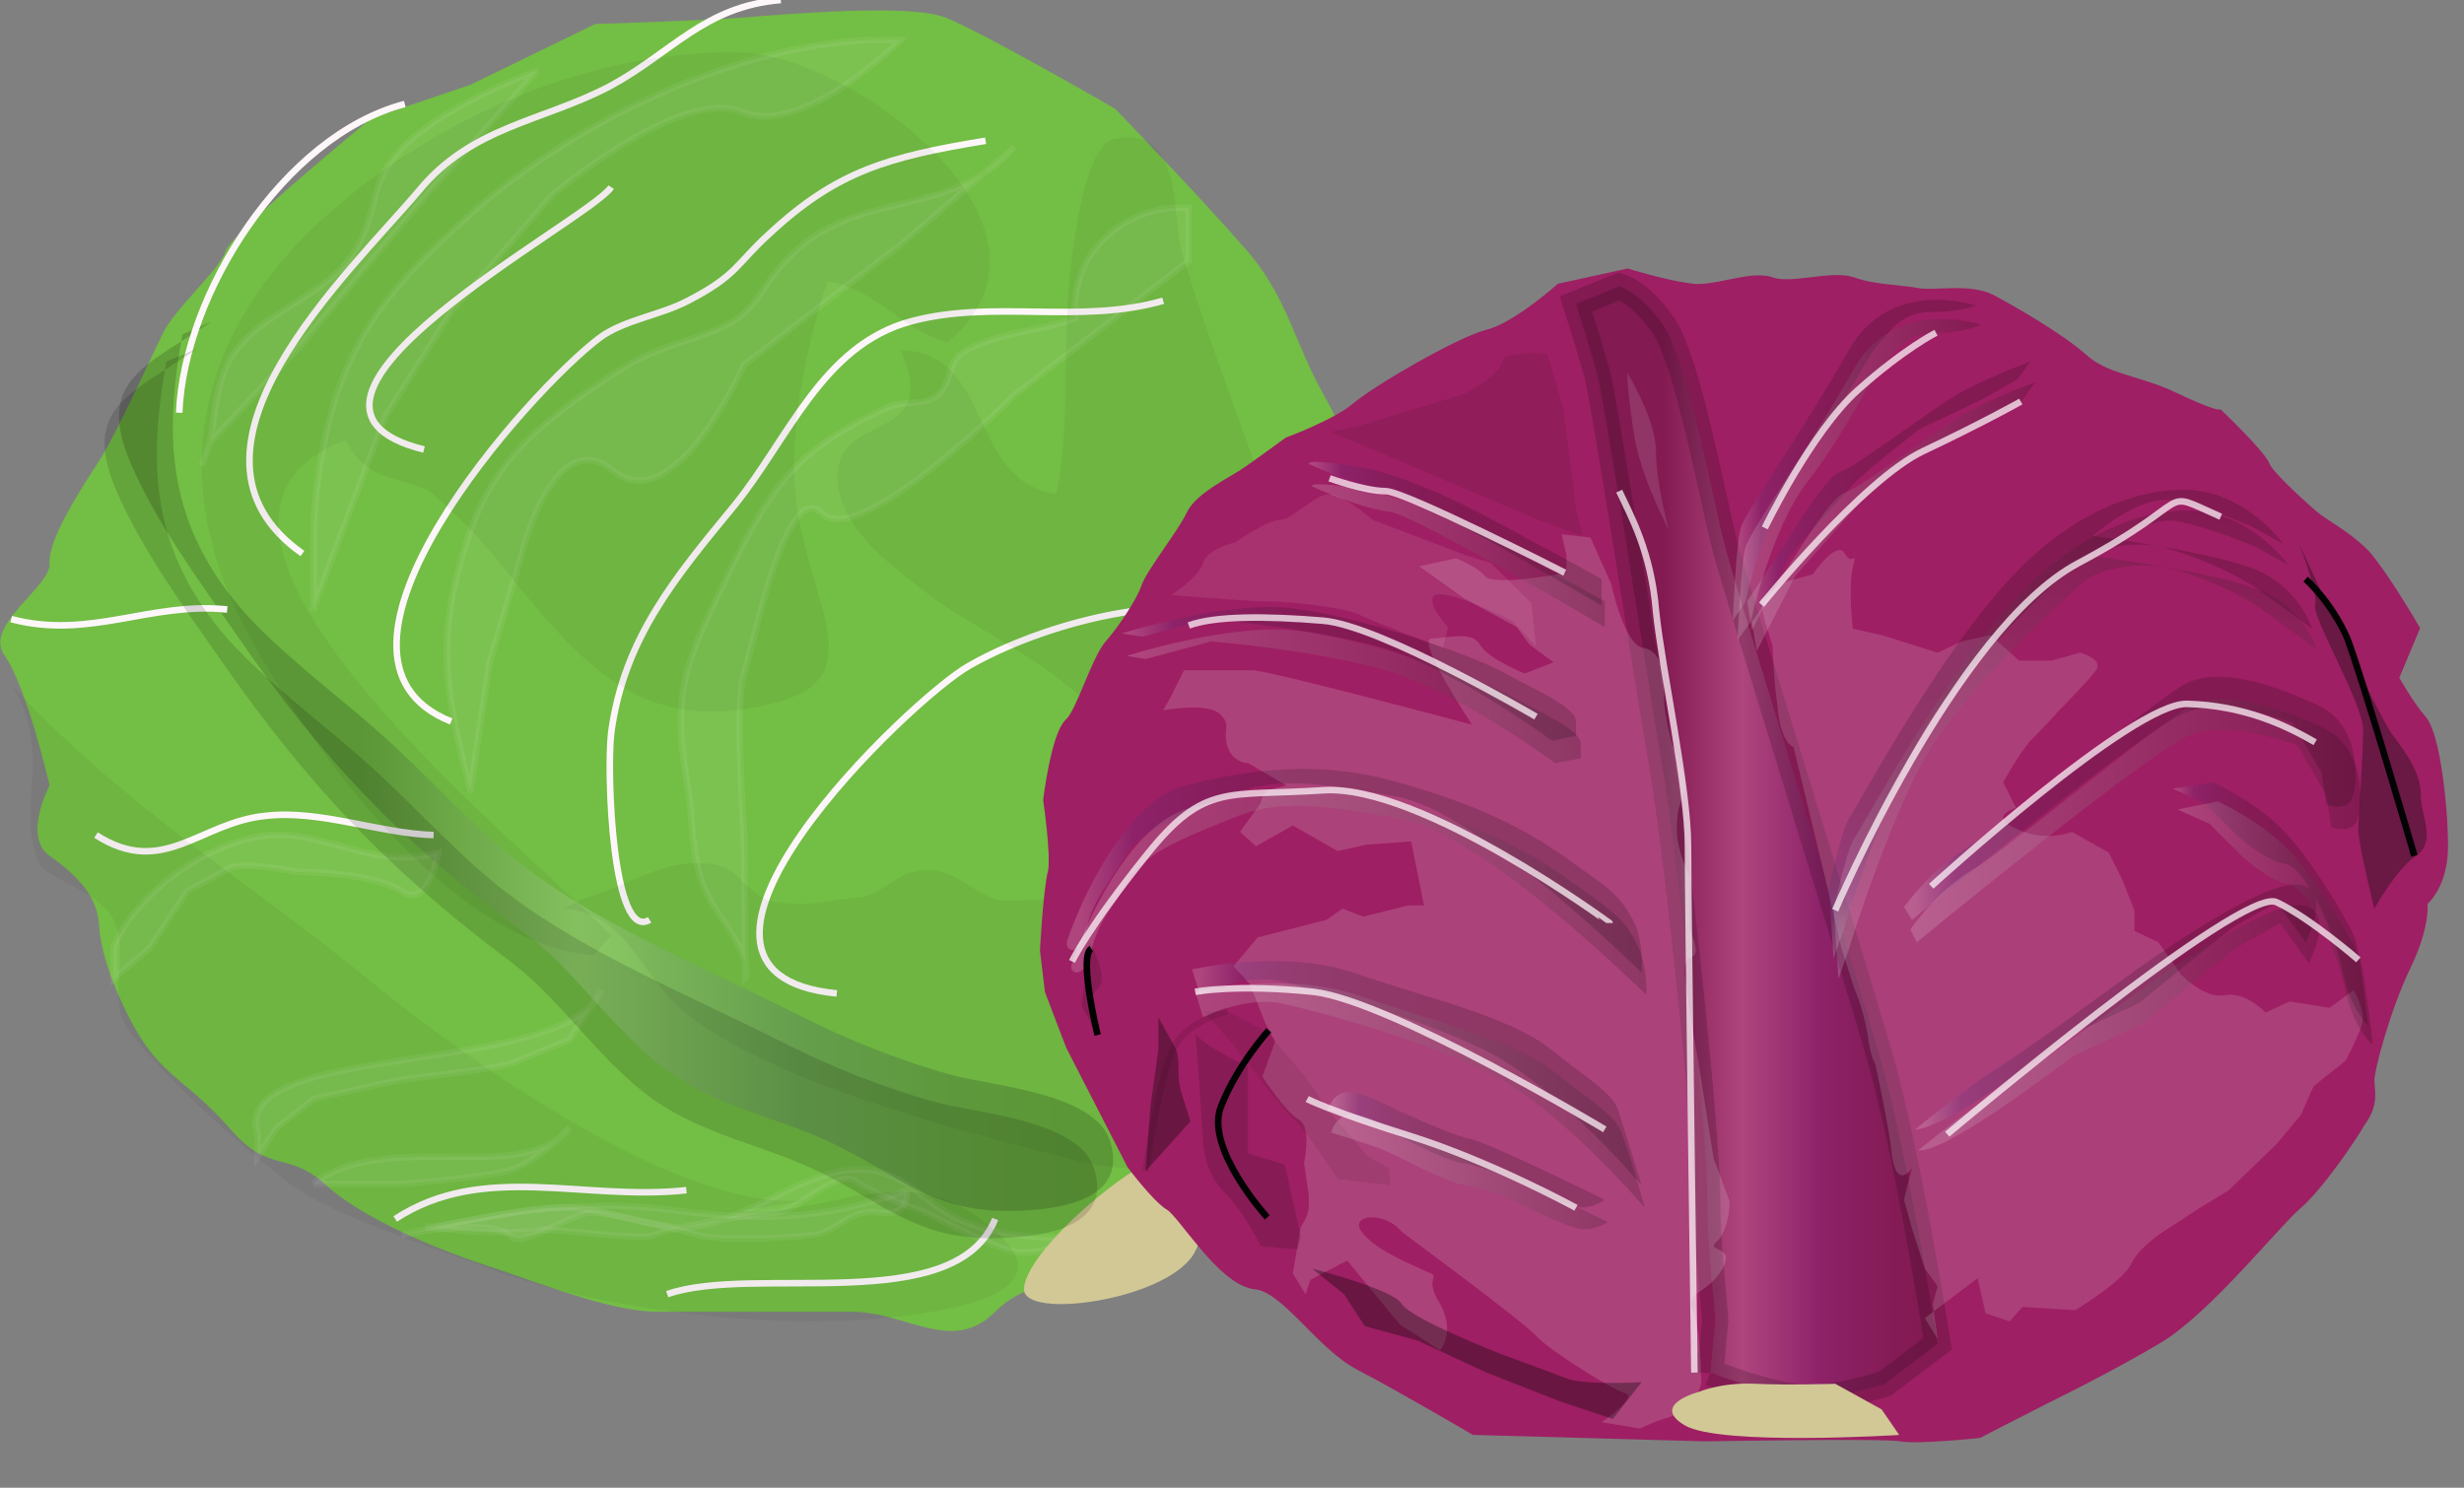 <svg xmlns="http://www.w3.org/2000/svg" version="1.0" viewBox="0 0 154 93"><rect x="0" y="0" width="154" height="93" fill="#808080" stroke="none"/><switch><g><path fill="#73BE44" d="M85.8 63.9s3.3-4.7 3.3-14.3c0-9.6-4.3-21.3-6.3-24.8s-2.3-6.3-5.1-9.4c-2.7-3.1-8-8.6-8-8.6S61.4 2 59.1 1.1C56.8.2 49 .9 46.4 1.1c-2.6.2-9.2.4-9.2.4l-7.8 3.8-6.2 2.1s-8.8 7.2-9.1 8.3c-.4 1.2-3.1 3.5-3.9 5.1-.8 1.6-2.9 6.3-4 8-1.1 1.7-3.2 4.9-3.1 6.4.1 1.5-4.2 3.9-2.8 5.8 1.4 2 2.8 8.1 2.8 8.1s-1.7 3.2 0 4.4c1.7 1.2 3 2.5 3.1 4.4.1 1.9 1.3 5 2.8 7.3 1.6 2.3 3.1 2.7 5.5 5.5 2.4 2.7 3.5 1.2 5.9 3.4 2.3 2.1 7.1 4.1 10.6 5.2 3.5 1.2 7.4 2.7 10.1 2.7h12.1c3.5 0 6.3 2.7 9 0s6-1.2 7.7-2.7c1.7-1.6 8.4-4.3 9.5-6.4 1.2-2.2 4.3-8 4.3-8l2.1-1z"/><linearGradient id="a" x1="7.603" x2="69.519" y1="47.821" y2="47.821" gradientUnits="userSpaceOnUse"><stop offset=".242"/><stop offset=".462" stop-color="#fff"/><stop offset=".681" stop-color="#3e318b"/><stop offset=".72" stop-color="#31276e"/><stop offset=".779" stop-color="#1f1947"/><stop offset=".838" stop-color="#120e28"/><stop offset=".895" stop-color="#080612"/><stop offset=".95" stop-color="#020204"/><stop offset="1"/></linearGradient><path fill="url(#a)" d="M11.4 20.9c-1.2 6.6-.9 11.9 3.8 17.3 2.3 2.6 5.8 5.2 8.4 7.5 3.1 2.7 5.9 6 9.2 8.5 5 3.8 11.7 6.5 17.2 9.3 3 1.5 6.2 2.8 9.5 3.7 2.5.7 9 1.1 9.9 4.2 1.2 4-4.1 4.3-6.7 4.3-4.5-.1-6.4-2.1-10.2-4-3.5-1.8-7.3-2.3-10.7-4.7-3.6-2.6-5.7-6.3-9.3-8.9C25 52.6 20 47.3 14.8 39.7c-2.3-3.3-5.1-7.1-6.7-10.9-2.1-5.1 1.1-5.9 5.1-8.7" opacity=".17"/><path fill="#FDF7FA" stroke="#FDF7FA" stroke-width=".41" d="M80.6 63.1c4.6-2.4 6.7-11.7 6.7-16.4 0-5.5-.7-11.3-2.8-16.4.4 4.6.8 10.7.8 16 0 6.9-2.8 11-4.7 17.3m-34-2.5c.3-1.9-1.9-3.7-2.7-5.9-.7-1.9-.6-4-.9-5.9-1.1-6.2-.1-8 2.6-13.6 2.7-5.5 4.3-7.7 10-10.3.8-.3 2-.1 2.7-.5 1.3-.7.8-2.2 1.9-2.9 2-1.2 4.8-1.3 7-2.1-.4-4 3.1-7.2 7.1-6.9v3.3l-10.9 8.4s-9.7 9.7-12 7.4c-2.3-2.3-4.3 8.3-4.9 10-.6 1.7 0 9.9 0 9.9l.1 9.1zM29.4 49.4c-1.2-4.7-2.1-8.3-.9-13.2 1.6-6.6 4-8.9 9.5-12.6 2.4-1.6 3.5-1.8 6.3-2.8 3.3-1.2 2.8-2.6 5.3-5 4.2-4 9.8-2.1 13.8-6.6l-7 6-9.9 7.6s-4.3 9.8-8.2 6.6c-3.9-3.1-5.9 6-5.9 6l-1.8 6-1.2 8zM19.6 38v-4.2c0-2.5.3-4.5.8-6.8 1.4-6.2 4.4-9.5 9.1-13.7C36 7.5 47.1 2.1 56.3 2.5c0 0-6.1 6.1-9.9 4.5-3.9-1.6-11.9 5.2-11.9 5.2l-6.3 7.3-4.1 6.5-4.5 12zm-7-8.9c.5-1.1.7-2.3.8-3.4.2-1.1.4-2.2 1-3.3 1.8-2.9 5.9-3.8 7.7-6.6 1.7-2.6.8-4.7 3.5-7 .9-.8 2.1-1.6 3.4-2.3 1.6-.9 3.3-1.6 4.6-2.1l-7.3 8.2-7.6 9.1-5.7 6.1m13.6 48.9c2.7-.3 5.1-1 7.8-1.2 3-.2 5.1 1 7.8 1.2 4.3.3 8.3-4.3 12.5-3.5 2.1.4 3.3 2.2 5.4 3.1 2.5 1.1 5.6 1.1 8.3 1.1 0 0-3.1.9-4.5.9s-5.1-2.1-6.3-2.6c-1.2-.4-3.1-1.2-4.2-1.9s-3.7 2-4.9 2c-1.2 0-6.9 1-7.6 1.4-.8.4-6.7-.5-7.2-.3-.6.2-4 .1-4 .1l-3.1-.3m-7-2.7c.1-.1.3-.2.4-.3 4.7-3 12.8.4 15.6-3.2 0 0-2.2 2.3-3.9 2.7-1.6.4-6.1.8-6.7.8h-5.4zm-3.5-3.1c-1.9-5.9 19.2-3.5 21.5-9l-2 3.1s-2.5 1-3.4 1.4c-.9.4-5.9.9-7.1 1.1-1.2.2-5.5 1.2-5.5 1.2l-2.3 1.8-1.2 1.8v-1.4zm-9-11.7c1.4-3.4 6-6.7 9.8-7 3.8-.2 6.4 2.2 10.5 1.1 0 0-.6 3.6-2.3 2.4-1.8-1.2-6.6-1.2-6.6-1.2s-3.3-.7-4.2-.2c-.9.5-2.6 1.4-2.6 1.4l-2.3 3.5-2.3 2v-2z" opacity=".07"/><path fill="#D2C896" d="M71 73.1c-2.9 1.8-7 5.7-7 7.5 0 1.9 8.8.7 10.6-2.2 1.7-2.9-.7-7-3.6-5.3z"/><path fill="#FDF7FA" stroke="#FDF7FA" stroke-width=".41" d="M56.7 74.4s.2 1.7-1.7 1.4c-1.9-.3-2.6 1.2-4.2 1.4-1.6.2-5.9.4-7.2 0-1.3-.4-4.8-1.2-6.3-1.4-1.6-.2-4.5 2.4-5.5 1.4-1.1-1.1-6.7 0-6.7 0 5.5-1.3 10.8-2.3 16.5-1.6 5.6.7 9.6.8 15.1-1.2" opacity=".07"/><path fill="none" stroke="#FDF7FA" stroke-width=".41" d="M52.3 62.1C39 60.8 57 43.6 60.6 41.6c3-1.7 7.2-3.1 11-3.5 5.2-.4 8.8 3.7 13.5 2.9M40.6 57.5c-2.3 1.4-2.7-9.1-2.4-11.7.8-5.9 4-9.7 7.7-14.2 3.4-4.2 5.5-10 11-11.5 5.1-1.4 10.6.2 15.8-1.3M28.2 45.1c-10.1-4 5-20.8 9.3-24 1.5-1.1 3.8-1.4 5.5-2.3 3.1-1.6 3-2.3 5.1-4.2 4.2-3.9 7.4-4.8 13.5-5.8M18.9 34.6c-9.1-6.4 3-17.6 7.3-22.7 3.3-4 7.7-4.3 11.9-6.5C42 3.3 44 .4 48.8 0M26.5 28.1c-11.7-2.9 10.3-14.3 11.7-16.4m-27 14.1c.3-7.4 6.5-17.3 14.1-19.3m16.4 74.4c5.4-1.9 18 1.5 20.5-4.7m-37.5 0c5.5-3.6 11.8-1.1 18.2-1.8M6 52.2c4.2 2.7 6.5-.8 10.6-1.2 3.4-.4 7.1 1.1 10.5 1.2M14.2 38.1c-4.8-.5-8.6 1.9-13.5.6"/><path fill="#020102" d="M10.4 22.6c-1.2 6.6-.9 11.9 3.8 17.3 2.3 2.6 5.8 5.2 8.4 7.5 3.1 2.7 5.9 6 9.2 8.5 5 3.8 11.7 6.5 17.2 9.3 3 1.5 6.2 2.8 9.5 3.7 2.5.7 9 1.1 9.9 4.2 1.2 4-4.1 4.3-6.7 4.3-4.5-.1-6.4-2.1-10.2-4-3.5-1.8-7.3-2.3-10.7-4.7-3.6-2.6-5.7-6.3-9.3-8.9-7.3-5.5-12.3-10.8-17.6-18.4-2.3-3.3-5.1-7.1-6.7-10.9-2.1-5.1 1.1-5.9 5.1-8.7" opacity=".14"/><path fill="#020102" d="M36.4 56.2c2.9-.8 5.4-2.8 8.5-2.1 1.3.3 2.2 2.2 3.6 2.3 2.5.3 2.8-.1 5.3-.3 1.1-.1 2.4-1.6 3.8-1.7 2.3-.2 3.5 1.9 5.3 1.9 3.9 0 6.4-.3 7.6-4.8 1.9-7.4-7.7-10.8-12.4-14.3-2.6-2-6.2-4.6-5.7-8 .5-3.3 6.4-1.7 3.9-7.3 5.8.1 4.1 8.1 9.7 9 1-4.4.3-10 1-14.7.2-1.6.9-7.1 2.6-7.5 4.4-1 3.6 4.8 4.3 7.2 3.3 10.9 8.4 21.5 10 32.8 1.6 10.7-3.1 27.2-16.4 23.9-5.1-1.3-11.3-2.9-16.4-4.9-2.4-.9-6.4-2.8-8.3-4.4-2.8-2.3-3.5-6.2-7.6-6.5M50.5 75c-7.7 1-21.2-8.7-26.9-13.3-8-6.6-15.8-11.2-22.8-18.8 2.5 4.2.2 7.6 1.6 11 .4 1 3.7 1.7 4.7 3.6 1 1.9-.3 4.7.7 6.5 1.5 2.6 7.8 8.1 10.2 9.9 2.7 2.1 9.4 4.2 12.6 5.4 7.2 2.7 18.5 4 26.3 2.9 5.3-.7 9.7-2.3 4.1-6.2-4.9-3.4-9.5.1-14.7-.3" opacity=".05"/><path fill="#020102" d="M38.2 58.5c-4.4-4.8-30.9-25.5-16.6-31 1.5 3 3.9 2.1 5.6 3.5 2 1.7 3.5 3.5 5.1 5.5 3.7 4.5 7.2 8.6 13.5 7.9 9.1-1 5.5-5.1 4.2-11.6-1-4.9.2-10.4 1.7-15.2 2.8.3 4.5 2.9 7.5 3.8 8.6-7.1-5.8-17.8-12.7-18.1-9.5-.3-19.2 4.1-25.9 10-8.4 7.4-10.3 16.7-5.1 26.3 3.8 7.1 12.7 19.5 21.6 20.1" opacity=".05"/><path fill="#9E1F63" stroke="#9E1F63" d="M127.7 87.3s4.1-2 7.1-3.8c3-1.8 7.3-7.2 8.6-8.3 1.3-1.1 3.3-4 4-5.2.8-1.1.5-1.8.5-2.5s1-4.5 2.3-7.2c1.3-2.7 1-4 1-4s1.3-.9 1.3-3.4-.5-6.9-1.3-7.8c-.8-.9-1.8-2.7-1.8-2.7l1.3-3.1s-1.8-3.1-3-4.5c-1.3-1.3-2.5-1.8-3.3-2.5-.8-.7-2.8-2.5-3-3.1-.3-.7-2.8-3.1-2.8-3.1s-.5 0-2.8-1.1-4.3-1.1-5.8-2.5c-1.5-1.3-4.3-2.9-5.6-3.6-1.3-.7-3.5-.2-4.6-.4-1-.2-2.8-.2-4.1-.7-1.3-.4-3.8.5-5.1 0-1.3-.4-3.5.7-5.1.4-1.5-.2-3.8-.9-3.8-.9l-4.1.9s-2.8 2.5-4.6 2.9c-1.8.5-6.8 3.4-8.1 4.5-1.3 1.1-4.3 2.2-4.3 2.2s-1.5 1.1-2.5 1.8-3 1.6-3.5 2.7-2.5 3.6-2.8 4.5c-.3.9-1.5 2.7-2.3 3.6-.8.9-1.8 4.3-2.5 4.9-.8.7-1.3 4.7-1.3 4.7s.5 3.4.3 4.5c-.3 1.1-.5 4.9-.5 4.9l.3 2.5 1.3 3.4 3.8 7.4s1.5 2 2.3 2.5c.8.4 3.3 4.7 5.3 4.9 2 .2 4.1 3.8 6.6 5.1 2.5 1.3 7.1 4 7.1 4l14.4.4s11.1-.2 12.2 0c1 .2 4.8-.2 4.8-.2l4.1-2.1z"/><linearGradient id="b" x1="98.483" x2="121.039" y1="53.246" y2="53.246" gradientTransform="translate(-.026 -.576)" gradientUnits="userSpaceOnUse"><stop offset=".242"/><stop offset=".462" stop-color="#fff"/><stop offset=".681" stop-color="#3e318b"/><stop offset=".72" stop-color="#31276e"/><stop offset=".779" stop-color="#1f1947"/><stop offset=".838" stop-color="#120e28"/><stop offset=".895" stop-color="#080612"/><stop offset=".95" stop-color="#020204"/><stop offset="1"/></linearGradient><path fill="url(#b)" stroke="#020202" stroke-width="1.641" d="M106.9 85.8s4.1 1.6 6.1 1.6 4.8-.9 4.8-.9l3.3-2.5s-1.8-11.6-3.6-17.9c-1.8-6.3-8.9-28.9-9.7-32-.8-3.1-2.3-11.4-3.8-13.7-1.5-2.2-2.8-2.5-2.8-2.5L98.5 19s.8 2.5 1.3 4.3c.5 1.8 3.1 18.8 4.1 24.6 1 5.8 2.8 23.3 2.8 26.9 0 3.6.5 6.9.5 7.8-.1.9-.3 3.2-.3 3.2z" opacity=".17"/><path fill="#F2EBEC" d="M100.1 88.9s2.3-1.6 1.5-1.8c-.8-.2-4.8-2.7-5.6-3.6-.8-.9-8.4-6.5-8.4-6.5-1-1.3-3.3-1.1-2.5 0 .8 1.1 3 2 4.1 2.5 1 .4-.3.2.8 2 1 1.8 0 2.9 0 2.9l-2.5-1.6-3.3-4-2.3 1.2-.3.9-.8-1.3.5-2.9s.5-.7.5-1.3v-.7l-.3-2s.5-2.2-.3-2.7c-.8-.4-2.3-2.7-2.3-2.7l.8-2.2-.6-1.1-1-2.5-1-1.1 1.5-1.8 4.3-1.1 1-.7 1.3.5 2.8-.7h1l-.8-4-2.8.2-1.8.4-2.8-1.6-2.3 1.3-1-.9 1.3-1.8s0-.7.8-.9l.8-.2-2.4-1.4s-1 0-1.3-1.1c-.3-1.1.3-1.3-.5-2s-3.5-.2-3.5-.2l.5-.9.8-1.6h4.3c1 0 13.7 3.4 13.7 3.4s-3.6-5.4-2.5-5.4c1 0 2.5-.5 3 .4s2.8 1.8 2.8 1.8l1.8-.7-1.5-1.1-.8-1.1-3.3-1.8-2.8-2 2.3-.5s1.3.5 1.8 1.1c.5.7 5.1-.2 5.1-.2v-1.1l-.3-1.3 1.8.2 1.3 2.9s.8 3.8 2 4c1.3.2 1.3 2 1.3 3.1s.5 2.9.5 2.9 1 2 .8 2.9c-.3.9-.5 1.1-.5 2.5 0 1.3.8 2.9.8 2.9V58c1 2.7-.3 1.1-.3 2.7 0 .9.8 5.4.8 5.4l1 6.3 1 2.7s0 1.8-.8 2.5 1.3.2.3 1.8-2.3 1.3-1.8 2.5c.5 1.1.5 4 .5 4 .3 1.3-1.3 2.5-2 2.7-.8.2-1.8.7-1.8.7l-2.4-.4z" opacity=".17"/><path fill="#F7F6F8" d="M136.3 60.9s1.5 1.6 2.8 1.3c1.3-.2 2.5 1.1 2.5 1.1l1.5-.7 2.5.4 1.5-1.1s.8 1.3.5 2.2c-.3.9-1 2.2-1 2.2l-2 1.6-.8 1.8-1.5 1.8-3 2.9-1.8 1.1-2 1.3s-1.8 1.1-2.3 2.2c-.5 1.1-3.5 2.9-3.5 2.9l-3.3-.2-.8.9-1.5-.5-.5-2.2-3.3 2.5.8 1.3-.3-2.2.3-1.1-.8-1.1-.8-2.5-.5-1.8.5-2s-1 1.6-1.3-1.1c-.1-1.3-1-5.4-1-5.4s-.3-.4-.5-2c-.3-1.6-.8-2.7-.8-2.7l-.8-2.5-1-4.3-2-8.3s-.8-.2-1-2.5c-.3-2.2-.3-3.8-.3-3.8l-.5-1.6-.3-1.3 1.5-1.1 1.8-.5s1.5-2.2 2-1.3c.5.9.8-.4.5.9-.3 1.3 0 3.8 0 3.8l1.8.4 3.5 1.1 1.5-.7 1.8-.4 1.8 1.6h2l1.8-.5s1.5.4 1 1.1c-.5.7-2.3 2.5-2.3 2.5s-.8.9-1.5 1.6c-.8.7-2 2.9-2 2.9l.8 1.6s-1.8.5 0 1.3c1.8.9 3.5.2 3.5.2l2.3 1.3.8 1.6.8 2v1.3l1.5.7 1.4 2z" opacity=".15"/><path fill="#F8F8FB" d="M104.3 33.1s-.8-2.9-.8-4.9c0-2-1.8-4.9-1.8-4.9s0 1.3.5 4.3c.6 2.8 2.1 5.5 2.1 5.5z" opacity=".12"/><path fill="#090708" d="M71.6 73.2l.3-4 .5-3.6v-2l1 1.8c.5.9 0 1.6.5 3.1l.5 1.6-1.8 2-1 1.1z" opacity=".35"/><path fill="#090708" d="M68.6 64.7s-.8-2.2 0-2.9c.8-.7-.5-2.9-.5-2.9l-.5 4 1 1.8z" opacity=".15"/><path fill="#090708" d="M86.8 73l-1.3-.7-2.5-2.9-1.5-2.2-2.3-2.7-2.5-1.3h-1.5l1.8 2s3 4 3.8 4.7c.8.7 2.8 3.8 2.8 3.8l3.3.4-.1-1.1z" opacity=".08"/><path fill="#090708" d="M81.3 77.3l-1-4.5-2.3-.7v-5.4s-3.3-1.6-3.3-2.2c0-.7.5 6.9.5 6.9s0 1.8 1.3 3.1 2.3 3.4 2.3 3.4l2.3.2.2-.8z" opacity=".15"/><path fill="#090708" d="M98.5 31.8l-.3-2.5-.5-3.8-1-3.4s-2.8-.2-2.8.5-2.3 2-2.3 2l-6.6 2-1.8.4 12.7 5.4 3 1.1-.4-1.7z" opacity=".08"/><path fill="#F7BFD8" d="M91.6 34.7l-5.8-2.2s-1.5-1.3-2.5-1.6c-1-.2-2.5 1.6-3.3 1.6-.8 0-2.8 1.4-2.8 1.4s-1.8.4-2 1.3c-.3.9-2 2-2 2s4.8.4 6.1.4c1.3 0 5.1.4 5.8.9.8.4 5.1 2 5.1 2l.3-1.3s-1.5-1.6-.8-2c.8-.4 4.8 1.6 4.8 1.6l1.5 1.6-.3-2.7-2.5-2.5-1.6-.5z" opacity=".11"/><path fill="#090708" d="M100.8 88.7l-3.3-1.1-4.6-1.8-4.3-2-3.3-.9-1.3-2-2-1.6s5.1 1.3 5.6 2.2c.5.9 6.1 3.1 6.1 3.1s3 1.1 4.3 1.6c1.3.4 4.6.2 4.6.2l-1.8 2.3z" opacity=".35"/><path fill="#190F12" d="M148.4 56.8s-1-4-1-4.9c0-.9.3-4.7.3-6.3 0-1.6-3.3-7.2-3-7.8.2-.7-1-3.8-1-3.8s4.8 10.5 5.8 11.9c1 1.3 1.8 2.5 1.8 3.8 0 1.3 1 2.9-.3 3.8-1.3.9-2.6 3.3-2.6 3.3z" opacity=".39"/><linearGradient id="c" x1="108.367" x2="123.57" y1="29.319" y2="29.319" gradientTransform="translate(-.026 -.576)" gradientUnits="userSpaceOnUse"><stop offset=".022" stop-color="#fff"/><stop offset=".115" stop-color="#3e318b"/><stop offset=".143" stop-color="#352a77"/><stop offset=".196" stop-color="#271f57"/><stop offset=".256" stop-color="#1b153c"/><stop offset=".324" stop-color="#110d26"/><stop offset=".402" stop-color="#090715"/><stop offset=".499" stop-color="#040309"/><stop offset=".634" stop-color="#010102"/><stop offset="1"/></linearGradient><path fill="url(#c)" d="M109.1 37.6s1.3-5.8 3.5-8.7c2.3-2.9 4-6.5 4.8-7.4.8-.9 1.5-2 3.3-2 1.8 0 2.8-.4 2.8-.4s-5.3-1.8-7.9 2.7c-2.5 4.5-6.6 10.3-6.8 11.2-.3.9-.5 5.8-.5 5.8l.8-1.2z" opacity=".17"/><linearGradient id="d" x1="109.127" x2="126.865" y1="31.622" y2="31.622" gradientTransform="translate(-.026 -.576)" gradientUnits="userSpaceOnUse"><stop offset=".022" stop-color="#fff"/><stop offset=".115" stop-color="#3e318b"/><stop offset=".143" stop-color="#352a77"/><stop offset=".196" stop-color="#271f57"/><stop offset=".256" stop-color="#1b153c"/><stop offset=".324" stop-color="#110d26"/><stop offset=".402" stop-color="#090715"/><stop offset=".499" stop-color="#040309"/><stop offset=".634" stop-color="#010102"/><stop offset="1"/></linearGradient><path fill="url(#d)" d="M111.9 34.7s3-3.4 3.8-4.3c.8-.9 4.3-3.6 4.3-3.6l3.8-1.8 2.3-1.3.8-1.1s-3 1.1-4.8 2.2c-1.8 1.1-6.3 4.5-7.1 4.7-.8.2-3 3.8-3 3.8l-2.8 4.3.3 1.8 2.4-4.7z" opacity=".17"/><linearGradient id="e" x1="119.772" x2="144.755" y1="63.557" y2="63.557" gradientTransform="translate(-.026 -.576)" gradientUnits="userSpaceOnUse"><stop offset=".022" stop-color="#fff"/><stop offset=".115" stop-color="#3e318b"/><stop offset=".143" stop-color="#352a77"/><stop offset=".196" stop-color="#271f57"/><stop offset=".256" stop-color="#1b153c"/><stop offset=".324" stop-color="#110d26"/><stop offset=".402" stop-color="#090715"/><stop offset=".499" stop-color="#040309"/><stop offset=".634" stop-color="#010102"/><stop offset="1"/></linearGradient><path fill="url(#e)" d="M122.6 69.4c2.3-1.3 6.8-4.7 6.8-4.7l4.3-2L137 60l2.5-2 2.8-1.6 1.8 2.5s1.8-3.4-.5-3.6c-2.3-.2-8.9 4.5-9.9 5.2-1 .7-7.1 5.2-8.9 6.3-1.8 1.1-5.1 3.8-5.1 3.8s.6.1 2.9-1.2z" opacity=".17"/><linearGradient id="f" x1="135.736" x2="147.9" y1="57.059" y2="57.059" gradientTransform="translate(-.026 -.576)" gradientUnits="userSpaceOnUse"><stop offset=".022" stop-color="#fff"/><stop offset=".115" stop-color="#3e318b"/><stop offset=".143" stop-color="#352a77"/><stop offset=".196" stop-color="#271f57"/><stop offset=".256" stop-color="#1b153c"/><stop offset=".324" stop-color="#110d26"/><stop offset=".402" stop-color="#090715"/><stop offset=".499" stop-color="#040309"/><stop offset=".634" stop-color="#010102"/><stop offset="1"/></linearGradient><path fill="url(#f)" d="M146.4 60.7c-.5-2.5-2.3-6.5-3.6-6.7-1.3-.2-3-1.8-3-1.8l-2-2-2-.9 2.5-.4s2.5 1.1 4.3 2.9c1.8 1.8 4.3 6 4.6 6.9.3.9.8 5.4.8 5.4s-1.1-1-1.6-3.4z" opacity=".17"/><linearGradient id="g" x1="81.756" x2="100.005" y1="34.015" y2="34.015" gradientTransform="translate(-.026 -.576)" gradientUnits="userSpaceOnUse"><stop offset=".022" stop-color="#fff"/><stop offset=".115" stop-color="#3e318b"/><stop offset=".143" stop-color="#352a77"/><stop offset=".196" stop-color="#271f57"/><stop offset=".256" stop-color="#1b153c"/><stop offset=".324" stop-color="#110d26"/><stop offset=".402" stop-color="#090715"/><stop offset=".499" stop-color="#040309"/><stop offset=".634" stop-color="#010102"/><stop offset="1"/></linearGradient><path fill="url(#g)" d="M100 37.8s-11.7-6.9-13.4-7.2c-1.8-.2-4.8-1.6-4.8-1.6s-.3-.4 3.3.2c3.5.7 7.9 3.1 10.4 4.5 2.5 1.3 4.6 2.5 4.6 2.5v1.6z" opacity=".17"/><linearGradient id="h" x1="70.1" x2="98.487" y1="42.794" y2="42.794" gradientTransform="translate(-.026 -.576)" gradientUnits="userSpaceOnUse"><stop offset=".022" stop-color="#fff"/><stop offset=".115" stop-color="#3e318b"/><stop offset=".143" stop-color="#352a77"/><stop offset=".196" stop-color="#271f57"/><stop offset=".256" stop-color="#1b153c"/><stop offset=".324" stop-color="#110d26"/><stop offset=".402" stop-color="#090715"/><stop offset=".499" stop-color="#040309"/><stop offset=".634" stop-color="#010102"/><stop offset="1"/></linearGradient><path fill="url(#h)" d="M97 46.3s-6.1-4.5-10.6-5.8c-4.6-1.3-10.9-1.8-10.9-1.8l-4.1 1.1-1.3-.2s6.3-2 10.4-1.6c4.1.4 11.4 2.9 13.4 4s4.6 2.2 4.6 3.1v.9l-1.5.3z" opacity=".17"/><linearGradient id="i" x1="66.716" x2="102.634" y1="55.044" y2="55.044" gradientTransform="translate(-.026 -.576)" gradientUnits="userSpaceOnUse"><stop offset=".022" stop-color="#fff"/><stop offset=".115" stop-color="#3e318b"/><stop offset=".143" stop-color="#352a77"/><stop offset=".196" stop-color="#271f57"/><stop offset=".256" stop-color="#1b153c"/><stop offset=".324" stop-color="#110d26"/><stop offset=".402" stop-color="#090715"/><stop offset=".499" stop-color="#040309"/><stop offset=".634" stop-color="#010102"/><stop offset="1"/></linearGradient><path fill="url(#i)" d="M102.6 60.8s-10.2-10.1-15.3-11c-5.1-.9-7.7-1.3-10.7 0-3 1.2-5.5 2.2-6.4 3.9-.9 1.6-1.9 2.5-2.3 4.4-.4 1.8-1.4 1.4-1.2.7.2-.7 3.1-8.6 7.4-9.7 4.3-1.1 8.5-1.5 12.9-.3s7.7 2.6 10.7 4.7c2.9 2.1 3.4 2.3 4.3 3.9.8 1.4.6 3.4.6 3.4z" opacity=".17"/><linearGradient id="j" x1="74.413" x2="102.54" y1="67.764" y2="67.764" gradientTransform="translate(-.026 -.576)" gradientUnits="userSpaceOnUse"><stop offset=".022" stop-color="#fff"/><stop offset=".115" stop-color="#3e318b"/><stop offset=".143" stop-color="#352a77"/><stop offset=".196" stop-color="#271f57"/><stop offset=".256" stop-color="#1b153c"/><stop offset=".324" stop-color="#110d26"/><stop offset=".402" stop-color="#090715"/><stop offset=".499" stop-color="#040309"/><stop offset=".634" stop-color="#010102"/><stop offset="1"/></linearGradient><path fill="url(#j)" d="M102.6 74.1s-5.3-6.3-9.9-8.5c-4.6-2.2-10.6-3.8-12.9-4.3-2.3-.4-4.8.9-4.8.9l-.5-1.6s5.6-1.3 10.1.2c4.6 1.6 9.6 2.7 12.2 4.7 2.5 2 3.8 2.7 4.3 3.8.4 1.2 1.5 4.8 1.5 4.8z" opacity=".17"/><linearGradient id="k" x1="83.028" x2="100.259" y1="72.522" y2="72.522" gradientTransform="translate(-.026 -.576)" gradientUnits="userSpaceOnUse"><stop offset=".022" stop-color="#fff"/><stop offset=".115" stop-color="#3e318b"/><stop offset=".143" stop-color="#352a77"/><stop offset=".196" stop-color="#271f57"/><stop offset=".256" stop-color="#1b153c"/><stop offset=".324" stop-color="#110d26"/><stop offset=".402" stop-color="#090715"/><stop offset=".499" stop-color="#040309"/><stop offset=".634" stop-color="#010102"/><stop offset="1"/></linearGradient><path fill="url(#k)" d="M100.3 75s-7.3-3.6-8.4-3.8c-1-.2-3-1.1-4.1-1.6-1-.4-3-1.6-3.8-1.3-.8.2-1 1.1-1 1.1s2.3.7 3.3 1.1c1 .4 3.8 2 5.1 2.2 1.3.2 3.5 1.1 4.3 1.6.8.4 2 .9 2.8 1.1.8.3 1.8-.4 1.8-.4z" opacity=".17"/><linearGradient id="l" x1="125.407" x2="134.231" y1="63.286" y2="30.355" gradientTransform="translate(-.026 -.576)" gradientUnits="userSpaceOnUse"><stop offset=".022" stop-color="#fff"/><stop offset=".115" stop-color="#3e318b"/><stop offset=".143" stop-color="#352a77"/><stop offset=".196" stop-color="#271f57"/><stop offset=".256" stop-color="#1b153c"/><stop offset=".324" stop-color="#110d26"/><stop offset=".402" stop-color="#090715"/><stop offset=".499" stop-color="#040309"/><stop offset=".634" stop-color="#010102"/><stop offset="1"/></linearGradient><path fill="url(#l)" d="M115.2 58.2s3-9.9 5.8-13.7c2.8-3.8 7.8-8.5 8.9-9.4 1-.9 3.5-1.3 5.3-.9 1.8.5 4.6 1.6 6.3 2.9 1.8 1.3 3 2.2 3 2.2s-.8-2.7-3.8-3.8c-3-1.1-9.9-2-9.9-2s3-2.7 5.1-2.2c2 .4 4.8 1.6 4.8 1.6l2 1.1s-1.5-2.2-4.3-3.1c-2.8-.9-8.1.2-12.7 5.2-4.6 4.9-9.6 14.3-10.1 15-.5.7-1.3 4.5-1.3 4.5l.3 4.3.6-1.7z" opacity=".17"/><linearGradient id="m" x1="119.011" x2="147.204" y1="50.556" y2="50.556" gradientTransform="translate(-.026 -.576)" gradientUnits="userSpaceOnUse"><stop offset=".022" stop-color="#fff"/><stop offset=".115" stop-color="#3e318b"/><stop offset=".143" stop-color="#352a77"/><stop offset=".196" stop-color="#271f57"/><stop offset=".256" stop-color="#1b153c"/><stop offset=".324" stop-color="#110d26"/><stop offset=".402" stop-color="#090715"/><stop offset=".499" stop-color="#040309"/><stop offset=".634" stop-color="#010102"/><stop offset="1"/></linearGradient><path fill="url(#m)" d="M119.5 57.5s14.7-12.1 17.2-13c2.5-.9 6.6.7 6.6.7l1.8 3.1.3 2s1 .4 1.5-.2c.5-.7.8-4.7-2-6-2.8-1.3-6.3-2.5-8.4-1.3-2 1.1-11.1 8.7-13.4 10.1-2.3 1.3-4.1 3.8-4.1 3.8l.5.8z" opacity=".17"/><linearGradient id="n" x1="108.622" x2="123.823" y1="30.662" y2="30.662" gradientTransform="translate(-.026 -.576)" gradientUnits="userSpaceOnUse"><stop offset="0" stop-color="#fff"/><stop offset="1"/></linearGradient><path fill="url(#n)" d="M109.4 38.9s1.3-5.8 3.5-8.7c2.3-2.9 4-6.5 4.8-7.4.8-.9 1.5-2 3.3-2 1.8 0 2.8-.5 2.8-.5s-5.3-1.8-7.9 2.7c-2.5 4.5-6.6 10.3-6.8 11.2-.3.9-.5 5.8-.5 5.8l.8-1.1z" opacity=".17"/><linearGradient id="o" x1="109.383" x2="127.118" y1="32.968" y2="32.968" gradientTransform="translate(-.026 -.576)" gradientUnits="userSpaceOnUse"><stop offset="0" stop-color="#fff"/><stop offset="1"/></linearGradient><path fill="url(#o)" d="M112.2 36s3-3.4 3.8-4.3c.8-.9 4.3-3.6 4.3-3.6l3.8-1.8 2.3-1.3.8-1.1s-3 1.1-4.8 2.2c-1.8 1.1-6.3 4.5-7.1 4.7-.8.2-3 3.8-3 3.8l-2.8 4.3.3 1.8 2.4-4.7z" opacity=".17"/><linearGradient id="p" x1="120.027" x2="145.008" y1="64.901" y2="64.901" gradientTransform="translate(-.026 -.576)" gradientUnits="userSpaceOnUse"><stop offset="0" stop-color="#fff"/><stop offset="1"/></linearGradient><path fill="url(#p)" d="M122.8 70.7c2.3-1.3 6.8-4.7 6.8-4.7l4.3-2 3.3-2.7 2.5-2 2.8-1.6 1.8 2.5s1.8-3.4-.5-3.6c-2.3-.2-8.9 4.5-9.9 5.2-1 .7-7.1 5.2-8.9 6.3-1.8 1.1-5.1 3.8-5.1 3.8s.6.2 2.9-1.2z" opacity=".17"/><linearGradient id="q" x1="135.988" x2="148.151" y1="58.401" y2="58.401" gradientTransform="translate(-.026 -.576)" gradientUnits="userSpaceOnUse"><stop offset="0" stop-color="#fff"/><stop offset="1"/></linearGradient><path fill="url(#q)" d="M146.6 62c-.5-2.5-2.3-6.5-3.5-6.7-1.3-.2-3-1.8-3-1.8l-2-2-2-.9 2.5-.5s2.5 1.1 4.3 2.9c1.8 1.8 4.3 6.1 4.6 6.9.3.9.8 5.4.8 5.4s-1.1-.8-1.7-3.3z" opacity=".17"/><linearGradient id="r" x1="82.01" x2="100.258" y1="35.358" y2="35.358" gradientTransform="translate(-.026 -.576)" gradientUnits="userSpaceOnUse"><stop offset="0" stop-color="#fff"/><stop offset="1"/></linearGradient><path fill="url(#r)" d="M100.3 39.2S88.6 32.3 86.9 32c-1.9-.2-4.9-1.6-4.9-1.6s-.3-.4 3.3.2c3.5.7 7.9 3.1 10.4 4.5 2.5 1.3 4.6 2.5 4.6 2.5v1.6z" opacity=".17"/><linearGradient id="s" x1="70.356" x2="98.737" y1="44.137" y2="44.137" gradientTransform="translate(-.026 -.576)" gradientUnits="userSpaceOnUse"><stop offset="0" stop-color="#fff"/><stop offset="1"/></linearGradient><path fill="url(#s)" d="M97.2 47.7s-6.1-4.5-10.6-5.8c-4.6-1.3-10.9-1.8-10.9-1.8l-4.1 1.1-1.2-.2s6.3-2 10.4-1.6c4.1.4 11.4 2.9 13.4 4s4.6 2.2 4.6 3.1v.9l-1.6.3z" opacity=".17"/><linearGradient id="t" x1="66.968" x2="102.887" y1="56.388" y2="56.388" gradientTransform="translate(-.026 -.576)" gradientUnits="userSpaceOnUse"><stop offset="0" stop-color="#fff"/><stop offset="1"/></linearGradient><path fill="url(#t)" d="M102.9 62.2s-10.2-10.1-15.3-11c-5.1-.9-7.7-1.3-10.7 0-3 1.2-5.5 2.2-6.4 3.9-.9 1.6-1.9 2.5-2.3 4.4-.4 1.8-1.5 1.4-1.2.7.2-.7 3.1-8.6 7.4-9.7 4.3-1.1 8.5-1.5 12.9-.3s7.7 2.6 10.6 4.7c2.9 2.1 3.4 2.3 4.3 3.9.8 1.4.7 3.4.7 3.4z" opacity=".17"/><linearGradient id="u" x1="74.666" x2="102.796" y1="69.111" y2="69.111" gradientTransform="translate(-.026 -.576)" gradientUnits="userSpaceOnUse"><stop offset="0" stop-color="#fff"/><stop offset="1"/></linearGradient><path fill="url(#u)" d="M102.8 75.5s-5.3-6.3-9.9-8.5c-4.6-2.2-10.6-3.8-12.9-4.3-2.3-.4-4.8.9-4.8.9l-.5-1.6s5.6-1.3 10.1.2c4.6 1.6 9.6 2.7 12.2 4.7 2.5 2 3.8 2.7 4.3 3.8.5 1.2 1.5 4.8 1.5 4.8z" opacity=".17"/><linearGradient id="v" x1="83.283" x2="100.514" y1="73.867" y2="73.867" gradientTransform="translate(-.026 -.576)" gradientUnits="userSpaceOnUse"><stop offset="0" stop-color="#fff"/><stop offset="1"/></linearGradient><path fill="url(#v)" d="M100.5 76.4s-7.4-3.6-8.4-3.8c-1-.2-3-1.1-4.1-1.6-1-.4-3-1.6-3.8-1.3-.8.2-1 1.1-1 1.1s2.3.7 3.3 1.1c1 .4 3.8 2 5.1 2.2 1.3.2 3.5 1.1 4.3 1.6.8.4 2 .9 2.8 1.1.8.2 1.8-.4 1.8-.4z" opacity=".17"/><linearGradient id="w" x1="125.659" x2="134.482" y1="64.631" y2="31.703" gradientTransform="translate(-.026 -.576)" gradientUnits="userSpaceOnUse"><stop offset="0" stop-color="#fff"/><stop offset="1"/></linearGradient><path fill="url(#w)" d="M115.5 59.5s3-9.9 5.8-13.7c2.8-3.8 7.8-8.5 8.9-9.4 1-.9 3.5-1.3 5.3-.9 1.8.4 4.6 1.6 6.3 2.9 1.8 1.3 3 2.2 3 2.2s-.8-2.7-3.8-3.8c-3-1.1-9.9-2-9.9-2s3-2.7 5.1-2.2c2 .4 4.8 1.6 4.8 1.6l2 1.1s-1.5-2.2-4.3-3.1c-2.8-.9-8.1.2-12.7 5.2-4.6 4.9-9.6 14.3-10.1 15-.5.7-1.3 4.5-1.3 4.5l.3 4.3.6-1.7z" opacity=".17"/><linearGradient id="x" x1="119.267" x2="147.457" y1="51.897" y2="51.897" gradientTransform="translate(-.026 -.576)" gradientUnits="userSpaceOnUse"><stop offset="0" stop-color="#fff"/><stop offset="1"/></linearGradient><path fill="url(#x)" d="M119.8 58.9s14.7-12.1 17.2-13c2.5-.9 6.6.7 6.6.7l1.8 3.1.3 2s1 .4 1.5-.2c.5-.7.8-4.7-2-6-2.8-1.3-6.3-2.5-8.4-1.3-2 1.1-11.1 8.7-13.4 10.1-2.3 1.3-4 3.8-4 3.8l.4.8z" opacity=".17"/><path fill="none" stroke="#FDF7FA" stroke-width=".41" d="M74.7 62s2.5-.5 7.4 0c4.9.6 18.2 8.6 18.2 8.6m21.4.3s18.5-15.6 20.6-14.5c2.1 1 5.1 3.6 5.1 3.6" opacity=".73"/><path fill="none" stroke="#FDF7FA" stroke-miterlimit="11" stroke-width=".41" d="M120.7 55.4s12.6-11.5 16-11.4c3.5.1 6.1 1.3 8 2.4" opacity=".73"/><path fill="none" stroke="#FDF7FA" stroke-width=".41" d="M114.7 56.9s7.5-17.6 15.2-21.7c7.7-4.1 4.8-4.7 8.9-2.9M98.5 75.5s-5.3-2.9-10.4-4.5c-5.1-1.6-6.4-2.3-6.4-2.3m18.9-11S88.8 49 82.7 49.4c-6 .4-7.4-.5-11 4C68 58 67 60.1 67 60.1m29-15.3s-9.7-5.7-13.3-6c-3.6-.3-6.8-.3-8.4.3m23.5-3.3s-10-5.1-11.2-5.1c-1.3 0-3.5-.8-3.5-.8m22.8 55.9s-.4-29.2-.4-32.9c0-3.7-1.6-10.9-2-14.7-.3-3.7-1.6-6-2.3-7.5" opacity=".73"/><path fill="none" stroke="#020202" stroke-width=".41" d="M79.2 76.1s-3.9-4.3-2.9-6.9c1-2.6 3-4.8 3-4.8"/><path fill="none" stroke="#020202" stroke-width=".41" d="M71.6 73.2s.9-6.2 1.8-7.8c.9-1.6 3.3-2.2 3.3-2.2" opacity=".1"/><path fill="none" stroke="#020202" stroke-width=".41" d="M68.6 64.7s-1.2-4.9-.4-5.4m82.7-5.8s-3.3-11.3-4.2-13.6c-1-2.3-2.6-3.7-2.6-3.7"/><path fill="none" stroke="#FDF7FA" stroke-width=".41" d="M110.1 37.8s6.3-7.8 10.1-9.6c3.8-1.8 6.1-3.1 6.1-3.1" opacity=".73"/><path fill="none" stroke="#FDF7FA" stroke-dasharray="19.695" stroke-width=".41" d="M110.3 33s2.9-6 5.8-8.6c2.9-2.6 4.9-3.6 4.9-3.6" opacity=".73"/><path fill="#D2C896" d="M118.7 89.7s-11.2.7-13.4-.6c-2.2-1.3.9-2.1.9-2.1s1.4-.6 3.5-.5c2.1.1 5 0 5 0l2.9 1.6 1.1 1.6z"/></g></switch></svg>
